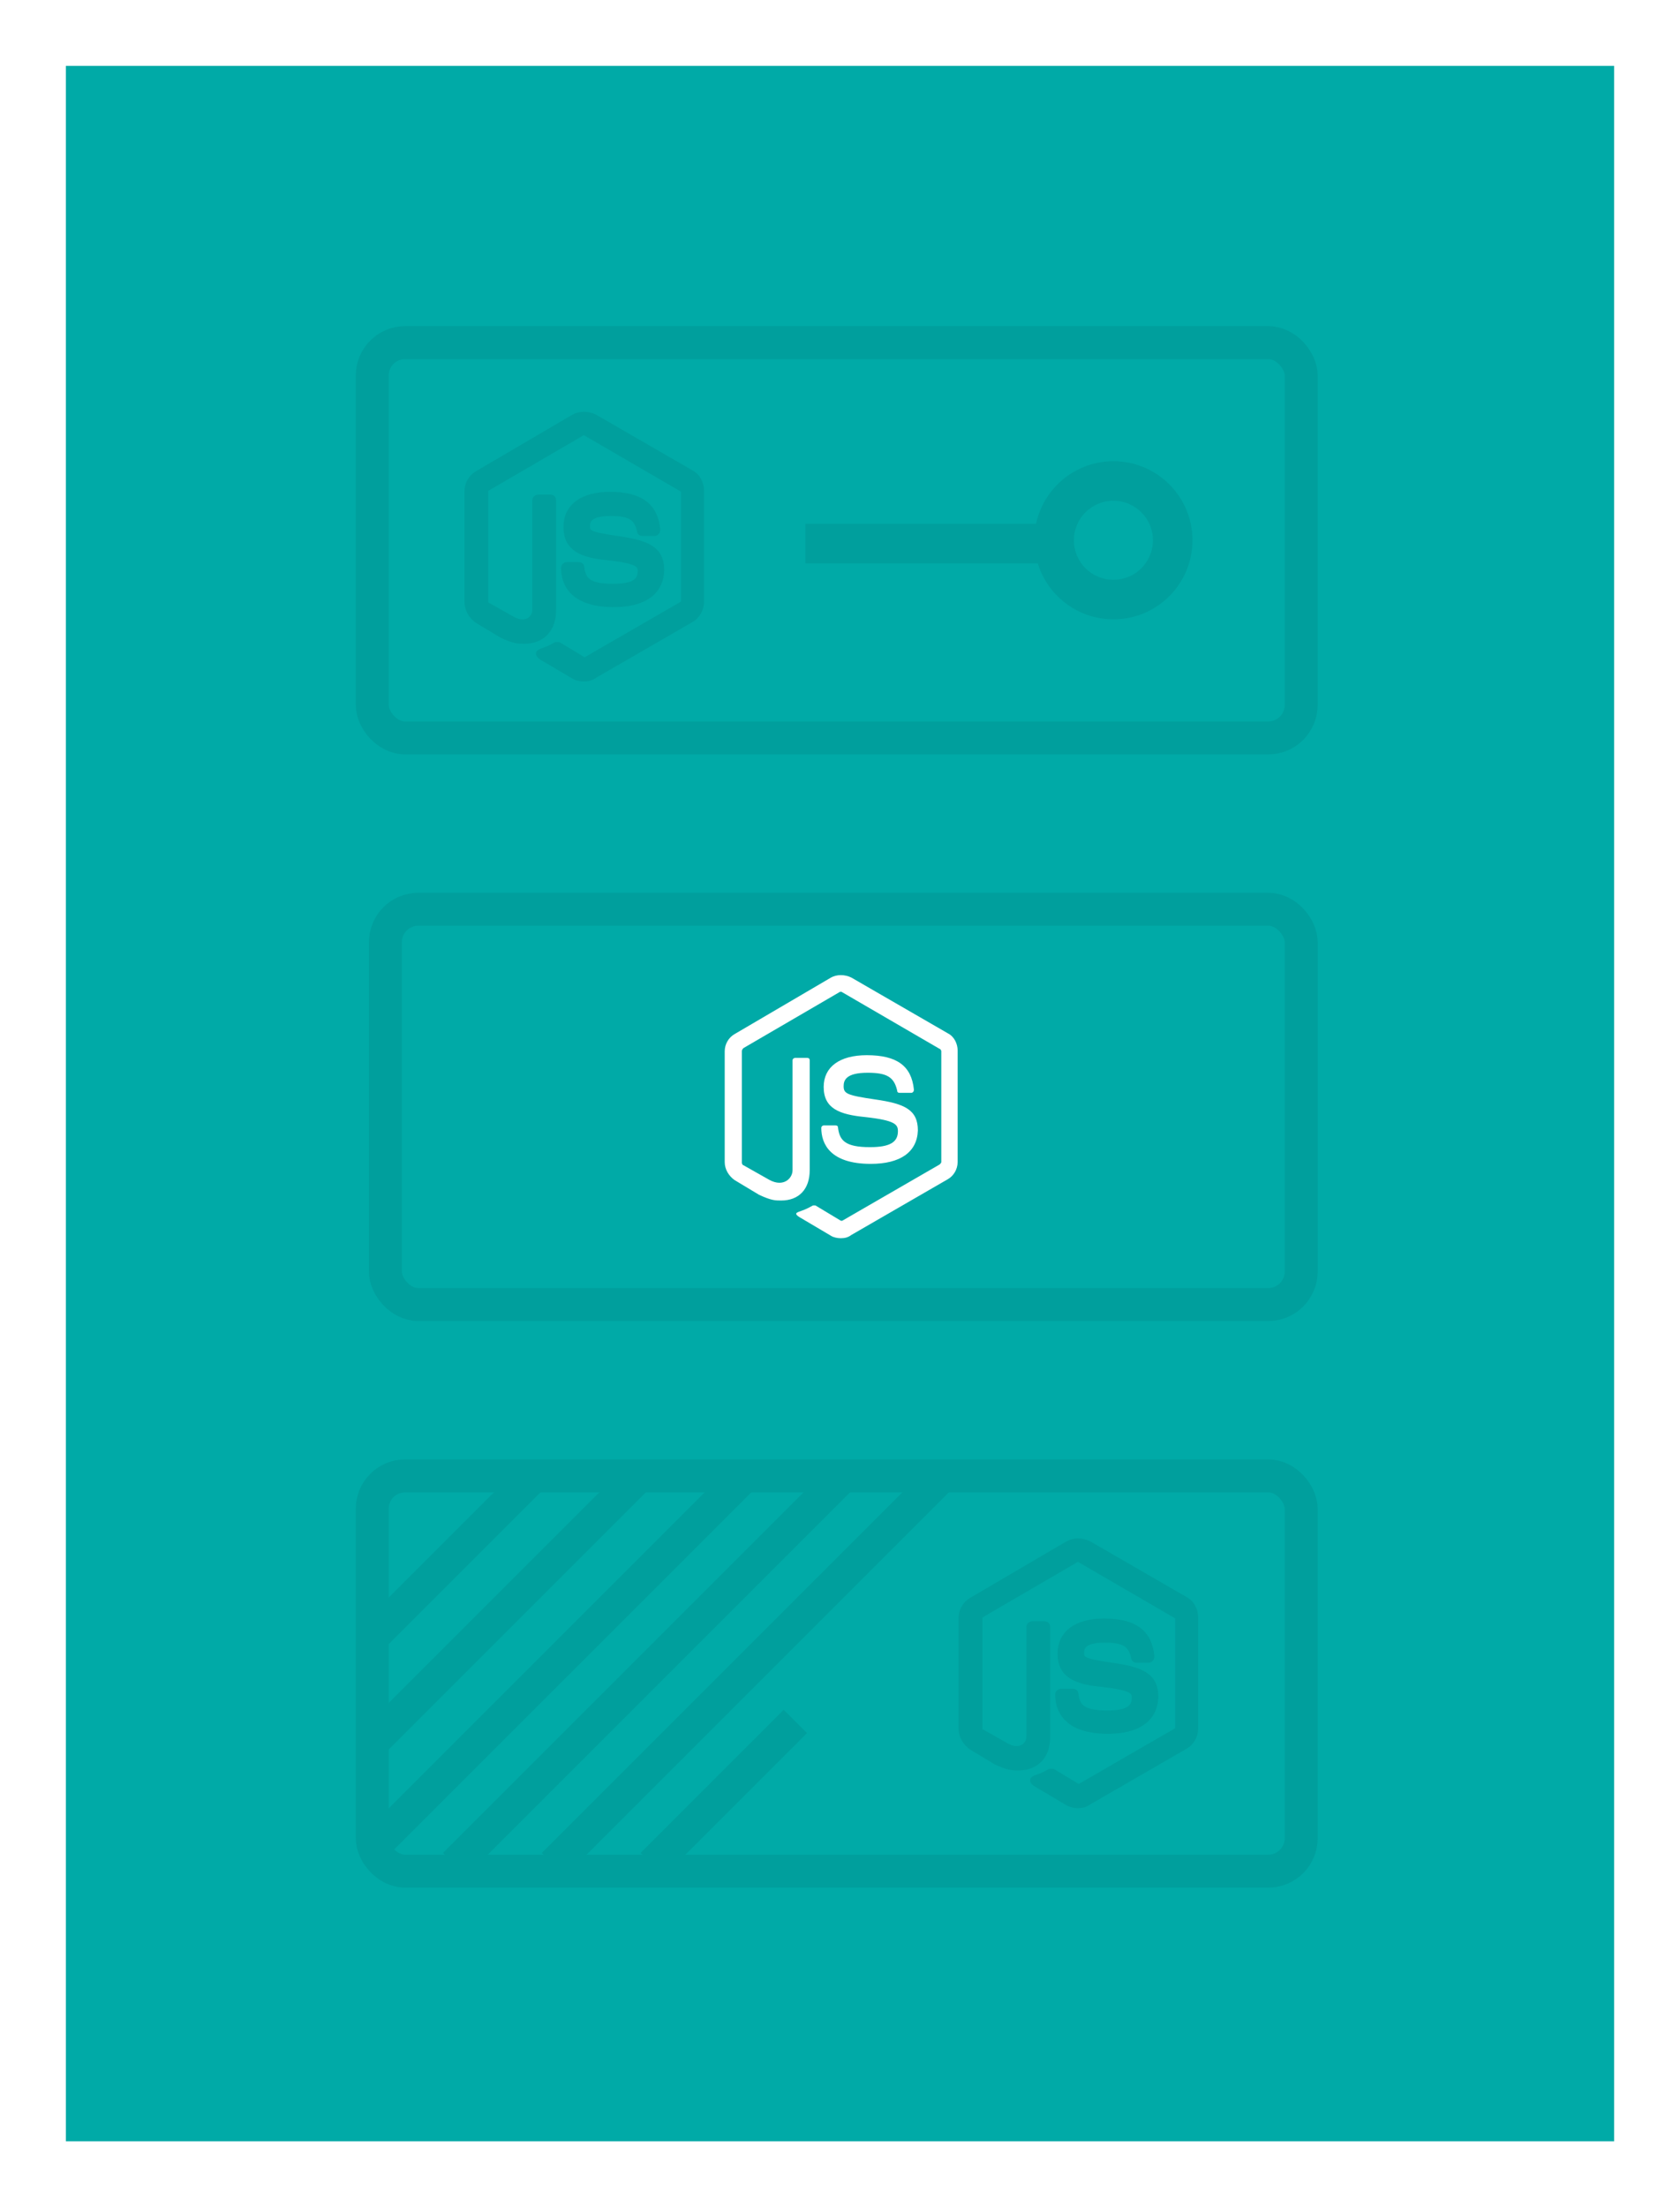 <svg xmlns="http://www.w3.org/2000/svg" width="255" height="335" viewBox="0 0 255 335">
  <rect x="0" y="0" width="255" height="335" fill="#333333" stroke="none"/>
  <g fill="none" fill-rule="evenodd">
    <path fill="#00AAA7" fill-rule="nonzero" stroke="#FFF" stroke-width="10" d="M5,5 L5,330 L172.083,330 L250,330 L250,5 L5,5 Z"/>
    <g transform="translate(54 49)">
      <g stroke="#009F9D" transform="translate(0 14)">
        <rect width="141" height="60" x="2.5" y="161" stroke-width="5" rx="5"/>
        <g fill-rule="nonzero" stroke-width="5" transform="translate(2 160)">
          <path d="M25.101.899L0 26M41 1L0 42M56.709 1.291L0 58M71.709 1.291L13 60M86.709 1.291L28 60M64.728 38.272L43 60"/>
        </g>
        <g fill="#009F9D" transform="translate(92 171)">
          <path d="M17.616,39.932 C17.12,39.932 16.5,39.808 16.127,39.559 L11.289,36.698 C10.545,36.2 10.917,36.076 11.165,35.951 C12.158,35.578 12.282,35.578 13.398,34.956 C13.522,34.956 13.646,34.956 13.77,34.956 L17.492,37.195 C17.616,37.32 17.864,37.32 17.988,37.195 L32.627,28.736 C32.751,28.612 32.875,28.487 32.875,28.363 L32.875,11.569 C32.875,11.445 32.751,11.196 32.627,11.196 L17.864,2.612 C17.74,2.488 17.492,2.488 17.368,2.612 L2.853,11.071 C2.729,11.196 2.605,11.32 2.605,11.569 L2.605,28.487 C2.605,28.612 2.729,28.86 2.853,28.86 L6.823,31.1 C8.932,32.219 10.297,30.851 10.297,29.607 L10.297,12.937 C10.297,12.689 10.545,12.564 10.669,12.564 L12.53,12.564 C12.778,12.564 12.902,12.689 12.902,12.937 L12.902,29.607 C12.902,32.468 11.289,34.21 8.56,34.21 C7.692,34.21 7.071,34.21 5.21,33.339 L1.489,31.1 C0.62,30.478 0,29.482 0,28.363 L0,11.569 C0,10.449 0.62,9.454 1.489,8.957 L16.127,0.373 C16.996,-0.124 18.236,-0.124 19.229,0.373 L33.867,8.832 C34.86,9.33 35.356,10.449 35.356,11.445 L35.356,28.363 C35.356,29.482 34.736,30.478 33.867,30.975 L19.229,39.434 C18.733,39.808 18.236,39.932 17.616,39.932 Z"/>
          <path d="M22.172,28.647 C15.993,28.647 14.66,25.602 14.66,23.191 C14.66,22.937 14.902,22.811 15.023,22.811 L16.841,22.811 C17.083,22.811 17.204,22.937 17.204,23.191 C17.446,25.094 18.295,26.109 22.05,26.109 C25.079,26.109 26.291,25.348 26.291,23.699 C26.291,22.684 25.927,22.049 21.323,21.542 C17.446,21.161 15.023,20.273 15.023,16.974 C15.023,13.929 17.446,12.153 21.566,12.153 C26.17,12.153 28.35,13.803 28.714,17.355 C28.714,17.482 28.714,17.609 28.593,17.736 C28.472,17.863 28.35,17.863 28.35,17.863 L26.533,17.863 C26.291,17.863 26.17,17.736 26.17,17.482 C25.685,15.452 24.595,14.818 21.687,14.818 C18.416,14.818 18.052,15.959 18.052,16.848 C18.052,17.989 18.537,18.243 22.898,18.878 C27.26,19.512 29.32,20.4 29.32,23.572 C29.199,26.871 26.654,28.647 22.172,28.647 Z"/>
        </g>
        <g fill="#009F9D" transform="translate(17)">
          <path d="M17.616,39.932 C17.12,39.932 16.5,39.808 16.127,39.559 L11.289,36.698 C10.545,36.2 10.917,36.076 11.165,35.951 C12.158,35.578 12.282,35.578 13.398,34.956 C13.522,34.956 13.646,34.956 13.77,34.956 L17.492,37.195 C17.616,37.32 17.864,37.32 17.988,37.195 L32.627,28.736 C32.751,28.612 32.875,28.487 32.875,28.363 L32.875,11.569 C32.875,11.445 32.751,11.196 32.627,11.196 L17.864,2.612 C17.74,2.488 17.492,2.488 17.368,2.612 L2.853,11.071 C2.729,11.196 2.605,11.32 2.605,11.569 L2.605,28.487 C2.605,28.612 2.729,28.86 2.853,28.86 L6.823,31.1 C8.932,32.219 10.297,30.851 10.297,29.607 L10.297,12.937 C10.297,12.689 10.545,12.564 10.669,12.564 L12.53,12.564 C12.778,12.564 12.902,12.689 12.902,12.937 L12.902,29.607 C12.902,32.468 11.289,34.21 8.56,34.21 C7.692,34.21 7.071,34.21 5.21,33.339 L1.489,31.1 C0.62,30.478 0,29.482 0,28.363 L0,11.569 C0,10.449 0.62,9.454 1.489,8.957 L16.127,0.373 C16.996,-0.124 18.236,-0.124 19.229,0.373 L33.867,8.832 C34.86,9.33 35.356,10.449 35.356,11.445 L35.356,28.363 C35.356,29.482 34.736,30.478 33.867,30.975 L19.229,39.434 C18.733,39.808 18.236,39.932 17.616,39.932 Z"/>
          <path d="M22.172,28.647 C15.993,28.647 14.66,25.602 14.66,23.191 C14.66,22.937 14.902,22.811 15.023,22.811 L16.841,22.811 C17.083,22.811 17.204,22.937 17.204,23.191 C17.446,25.094 18.295,26.109 22.05,26.109 C25.079,26.109 26.291,25.348 26.291,23.699 C26.291,22.684 25.927,22.049 21.323,21.542 C17.446,21.161 15.023,20.273 15.023,16.974 C15.023,13.929 17.446,12.153 21.566,12.153 C26.17,12.153 28.35,13.803 28.714,17.355 C28.714,17.482 28.714,17.609 28.593,17.736 C28.472,17.863 28.35,17.863 28.35,17.863 L26.533,17.863 C26.291,17.863 26.17,17.736 26.17,17.482 C25.685,15.452 24.595,14.818 21.687,14.818 C18.416,14.818 18.052,15.959 18.052,16.848 C18.052,17.989 18.537,18.243 22.898,18.878 C27.26,19.512 29.32,20.4 29.32,23.572 C29.199,26.871 26.654,28.647 22.172,28.647 Z"/>
        </g>
      </g>
      <g transform="translate(2 86)">
        <rect width="139" height="60" x="2.5" y="3" stroke="#009F9D" stroke-width="5" rx="5"/>
        <g fill="#FFF" transform="translate(54 13)">
          <path d="M17.616,39.932 C17.12,39.932 16.5,39.808 16.127,39.559 L11.289,36.698 C10.545,36.2 10.917,36.076 11.165,35.951 C12.158,35.578 12.282,35.578 13.398,34.956 C13.522,34.956 13.646,34.956 13.77,34.956 L17.492,37.195 C17.616,37.32 17.864,37.32 17.988,37.195 L32.627,28.736 C32.751,28.612 32.875,28.487 32.875,28.363 L32.875,11.569 C32.875,11.445 32.751,11.196 32.627,11.196 L17.864,2.612 C17.74,2.488 17.492,2.488 17.368,2.612 L2.853,11.071 C2.729,11.196 2.605,11.32 2.605,11.569 L2.605,28.487 C2.605,28.612 2.729,28.86 2.853,28.86 L6.823,31.1 C8.932,32.219 10.297,30.851 10.297,29.607 L10.297,12.937 C10.297,12.689 10.545,12.564 10.669,12.564 L12.53,12.564 C12.778,12.564 12.902,12.689 12.902,12.937 L12.902,29.607 C12.902,32.468 11.289,34.21 8.56,34.21 C7.692,34.21 7.071,34.21 5.21,33.339 L1.489,31.1 C0.62,30.478 0,29.482 0,28.363 L0,11.569 C0,10.449 0.62,9.454 1.489,8.957 L16.127,0.373 C16.996,-0.124 18.236,-0.124 19.229,0.373 L33.867,8.832 C34.86,9.33 35.356,10.449 35.356,11.445 L35.356,28.363 C35.356,29.482 34.736,30.478 33.867,30.975 L19.229,39.434 C18.733,39.808 18.236,39.932 17.616,39.932 Z"/>
          <path d="M22.172,28.647 C15.993,28.647 14.66,25.602 14.66,23.191 C14.66,22.937 14.902,22.811 15.023,22.811 L16.841,22.811 C17.083,22.811 17.204,22.937 17.204,23.191 C17.446,25.094 18.295,26.109 22.05,26.109 C25.079,26.109 26.291,25.348 26.291,23.699 C26.291,22.684 25.927,22.049 21.323,21.542 C17.446,21.161 15.023,20.273 15.023,16.974 C15.023,13.929 17.446,12.153 21.566,12.153 C26.17,12.153 28.35,13.803 28.714,17.355 C28.714,17.482 28.714,17.609 28.593,17.736 C28.472,17.863 28.35,17.863 28.35,17.863 L26.533,17.863 C26.291,17.863 26.17,17.736 26.17,17.482 C25.685,15.452 24.595,14.818 21.687,14.818 C18.416,14.818 18.052,15.959 18.052,16.848 C18.052,17.989 18.537,18.243 22.898,18.878 C27.26,19.512 29.32,20.4 29.32,23.572 C29.199,26.871 26.654,28.647 22.172,28.647 Z"/>
        </g>
      </g>
      <g fill-rule="nonzero">
        <rect width="141" height="60" x="2.5" y="3" stroke="#009F9D" stroke-width="5" rx="5"/>
        <g transform="matrix(0 1 1 0 68 21)">
          <path stroke="#009F9D" stroke-width="6" d="M12.5,0.246 L12.5,45"/>
          <circle cx="12" cy="47" r="12" fill="#009F9D"/>
          <circle cx="12" cy="47" r="6" fill="#00AAA7"/>
        </g>
      </g>
    </g>
  </g>
</svg>
